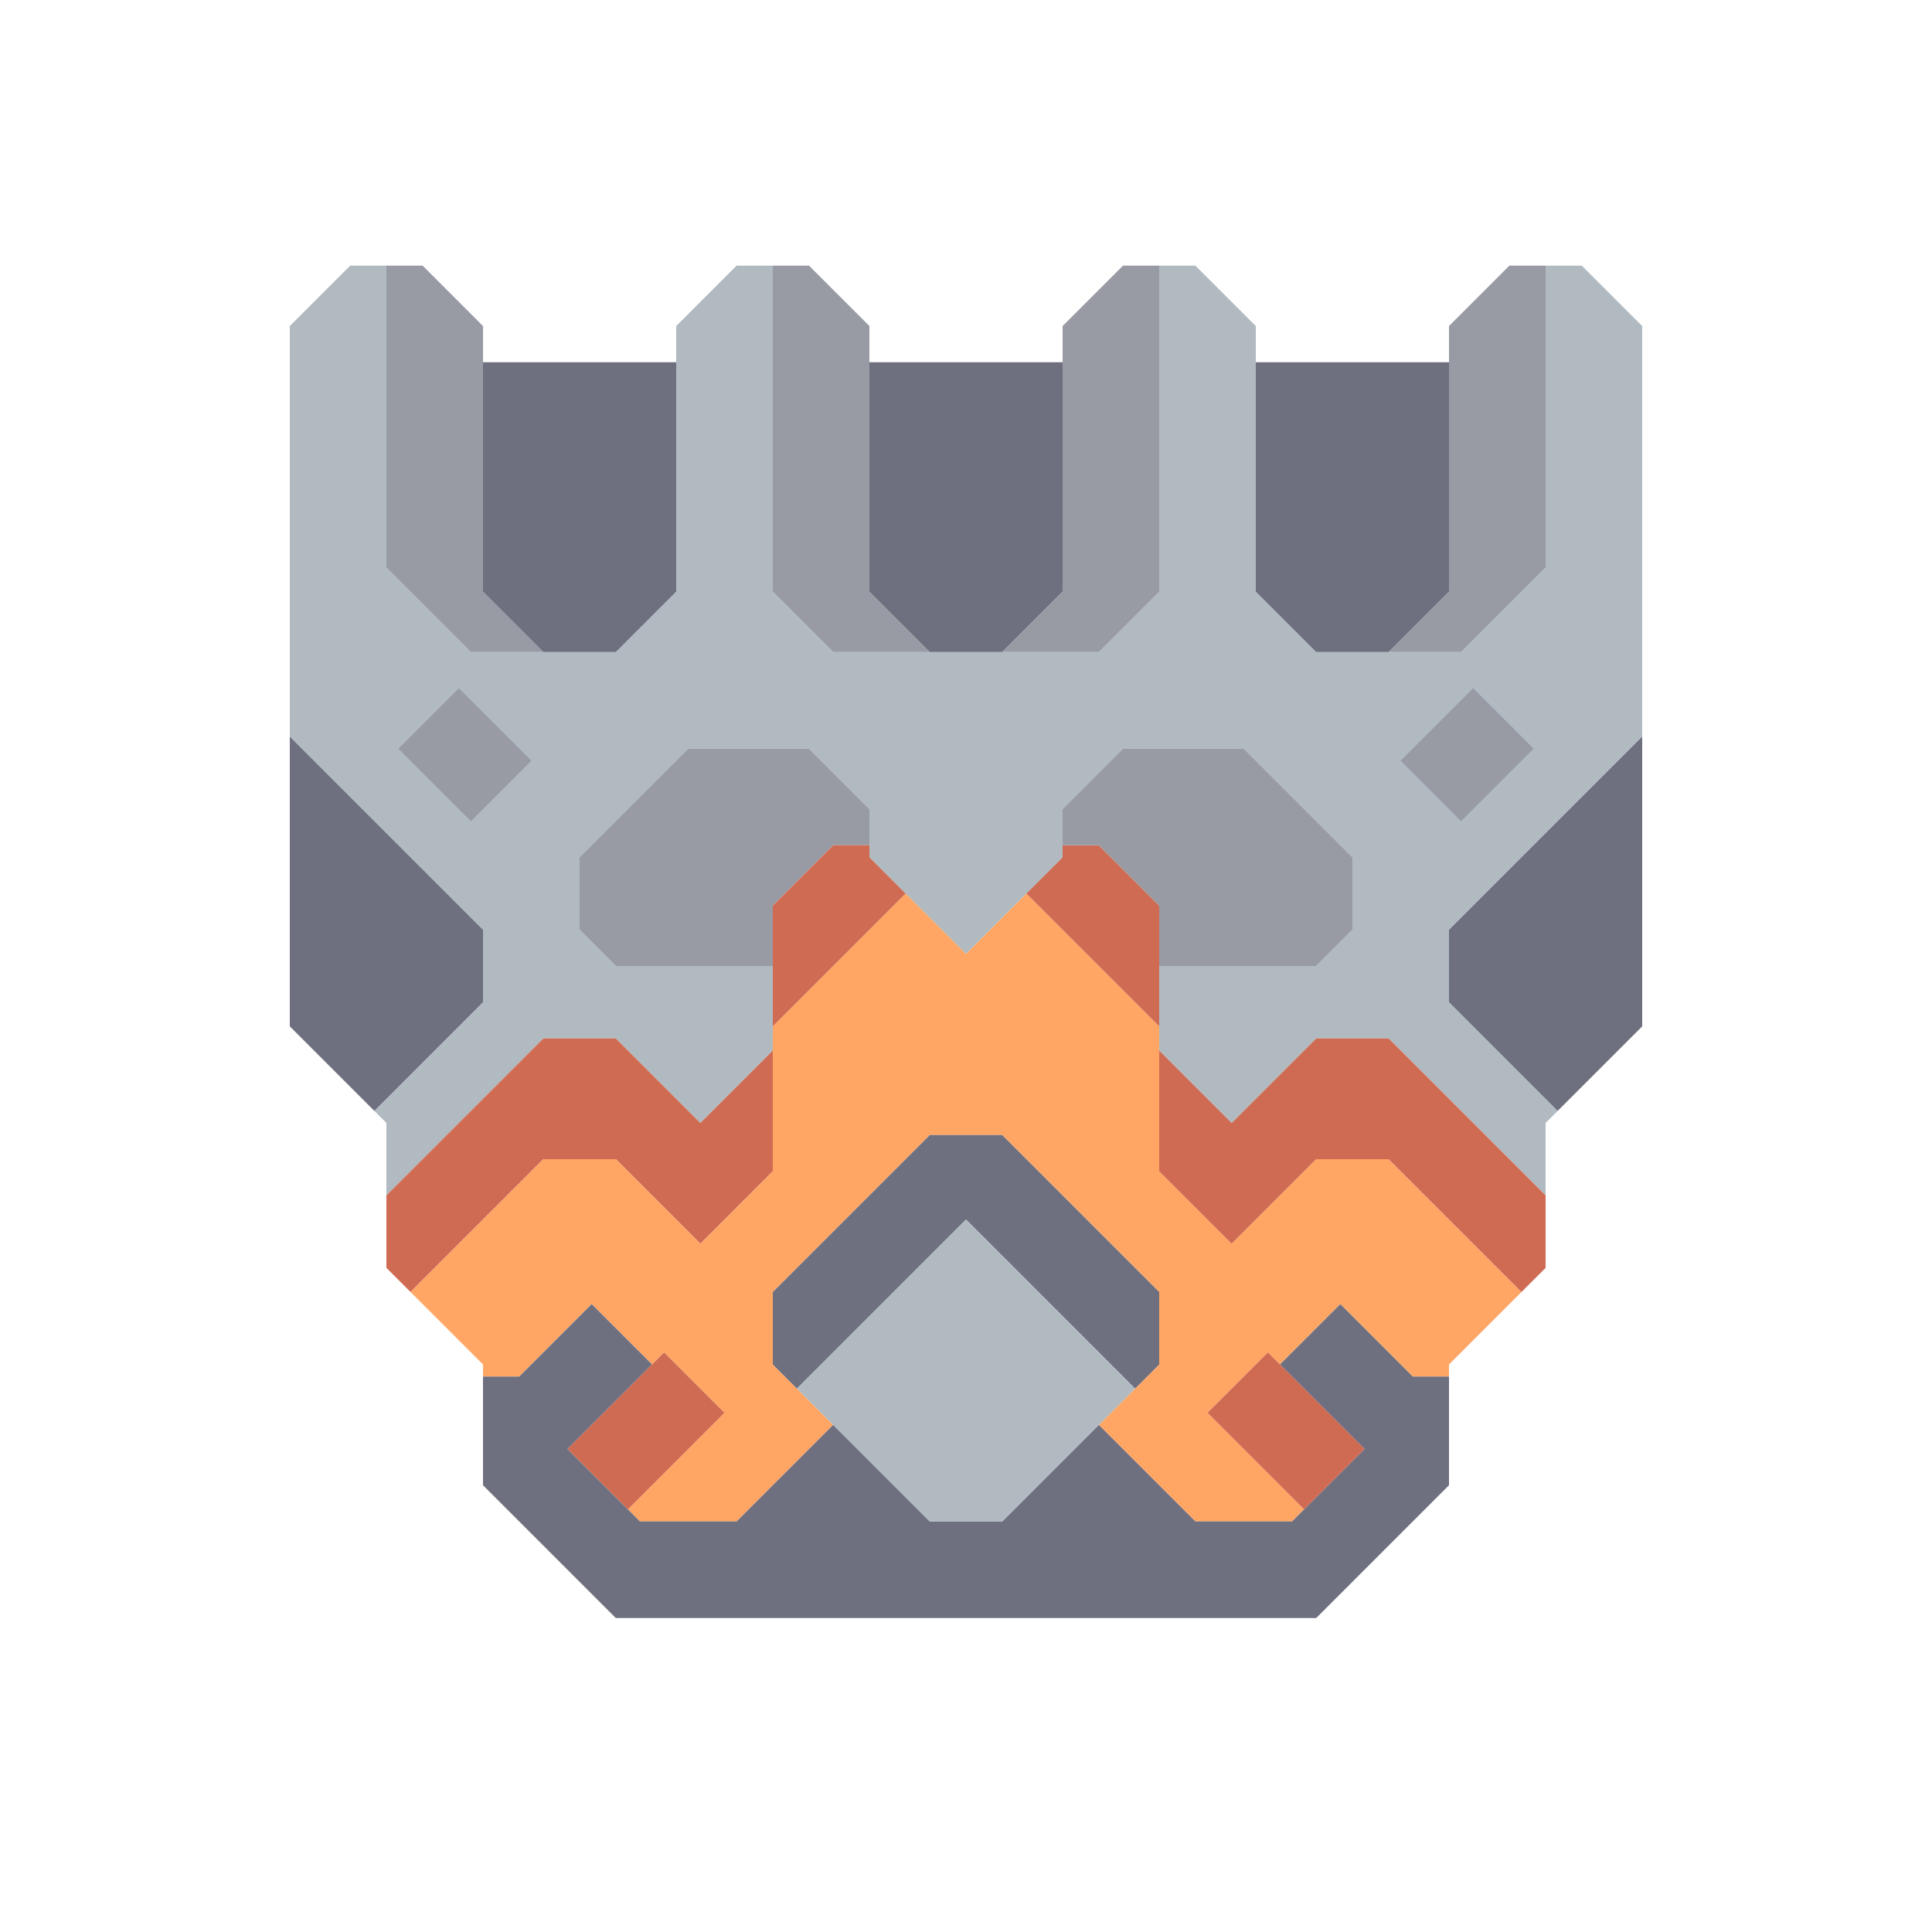 <svg xmlns="http://www.w3.org/2000/svg" width="80" height="80" style="fill-opacity:1;color-rendering:auto;color-interpolation:auto;text-rendering:auto;stroke:#000;stroke-linecap:square;stroke-miterlimit:10;shape-rendering:auto;stroke-opacity:1;fill:#000;stroke-dasharray:none;font-weight:400;stroke-width:1;font-family:&quot;Dialog&quot;;font-style:normal;stroke-linejoin:miter;font-size:12px;stroke-dashoffset:0;image-rendering:auto">
    <g style="stroke-linecap:round;fill:#b0bac0;stroke:#b0bac0">
        <path stroke="none" d="M12 30.5v-17l2.5-2.5H16v12.5l3.5 3.5h6l2.5-2.5v-11l2.5-2.5H32v13.5l2.5 2.5h11l2.5-2.5V11h1.5l2.5 2.5v11l2.5 2.5h6l3.5-3.5V11h1.5l2.5 2.5v17l-8 8v3l4.5 4.5-.5.5v3L57.5 43h-3L51 46.5l-3-3V40h6.5l1.5-1.5v-3L51.5 31h-5L44 33.5v2l-4 4-4-4v-2L33.5 31h-5L24 35.5v3l1.5 1.5H32v3.5l-3 3-3.5-3.5h-3L16 49.5v-3l-.5-.5 4.5-4.5v-3Z" style="stroke:none"/>
    </g>
    <g stroke="none" style="stroke-linecap:round;fill:#6e7080;stroke:#6e7080">
        <path d="M20 38.5v3L15.5 46 12 42.5v-12Z" style="stroke:none"/>
        <path d="M16 23.5V11h1.5l2.5 2.5v11l2.5 2.5h-3Z" style="fill:#989aa4;stroke:none"/>
        <path d="m16.5 31 3 3 2.5-2.5-3-3Z" style="fill:#b0bac0;stroke:none"/>
        <path d="m17 53.5-1-1v-3l6.5-6.5h3l3.5 3.5 3-3v5l-3 3-3.5-3.5h-3Z" style="fill:#d06b53;stroke:none"/>
        <path d="m16.5 31 2.5-2.5 3 3-2.5 2.5Z" style="fill:#989aa4;stroke:none"/>
        <path d="m17 53.5 5.5-5.5h3l3.5 3.5 3-3v-6l5.5-5.5 2.5 2.5 2.5-2.5 5.5 5.5v6l3 3 3.5-3.5h3l5.5 5.5-3 3v.5h-1.5l-3-3-2.5 2.5-.5-.5-2.5 2.5 4 4-.5.5h-4l-4-4 2.5-2.5v-3L41.5 47h-3L32 53.5v3l2.5 2.5-4 4h-4l-.5-.5 4-4-2.5-2.5-.5.5-2.5-2.5-3 3H20v-.5Z" style="fill:#ffa665;stroke:none"/>
        <path d="M20 24.5V15h8v9.5L25.5 27h-3Zm0 37V57h1.5l3-3 2.5 2.5-3.5 3.5 3 3h4l4-4 4 4h3l4-4 4 4h4l3-3-3.5-3.5 2.5-2.5 3 3H60v4.5L54.5 67h-29Z" style="stroke:none"/>
        <path d="M24 38.5v-3l4.5-4.5h5l2.5 2.5V35h-1.5L32 37.5V40h-6.5Z" style="fill:#989aa4;stroke:none"/>
        <path d="m23.5 60 4-4 2.5 2.5-4 4Z" style="fill:#d06b53;stroke:none"/>
        <path d="M32 24.5V11h1.5l2.5 2.5v11l2.5 2.5h-4Z" style="fill:#989aa4;stroke:none"/>
        <path d="M32 42.5v-5l2.5-2.5H36v.5l1.5 1.5Z" style="fill:#d06b53;stroke:none"/>
        <path d="m33 57.5-1-1v-3l6.5-6.5h3l6.5 6.5v3l-1 1-7-7Z" style="stroke:none"/>
        <path d="m33 57.5 7-7 7 7-5.5 5.5h-3Z" style="fill:#b0bac0;stroke:none"/>
        <path d="M36 24.5V15h8v9.5L41.5 27h-3Z" style="stroke:none"/>
        <path d="m41.5 27 2.5-2.5v-11l2.5-2.5H48v13.5L45.5 27Z" style="fill:#989aa4;stroke:none"/>
        <path d="m42.5 37 1.5-1.5V35h1.5l2.5 2.5v5Z" style="fill:#d06b53;stroke:none"/>
        <path d="M44 35v-1.5l2.5-2.5h5l4.5 4.5v3L54.5 40H48v-2.5L45.5 35Z" style="fill:#989aa4;stroke:none"/>
        <path d="m51 46.5 3.5-3.5h3l6.5 6.5v3l-1 1-5.5-5.5h-3L51 51.5l-3-3v-5Zm-1 12 2.5-2.5 4 4-2.5 2.5Z" style="fill:#d06b53;stroke:none"/>
        <path d="M52 24.5V15h8v9.5L57.5 27h-3Z" style="stroke:none"/>
        <path d="m58 31.5 2.5 2.5 3-3-2.5-2.5Z" style="fill:#b0bac0;stroke:none"/>
        <path d="m57.5 27 2.5-2.5v-11l2.5-2.5H64v12.5L60.5 27Zm.5 4.5 3-3 2.5 2.5-3 3Z" style="fill:#989aa4;stroke:none"/>
        <path d="M60 41.5v-3l8-8v12L64.5 46Z" style="stroke:none"/>
    </g>
</svg>
